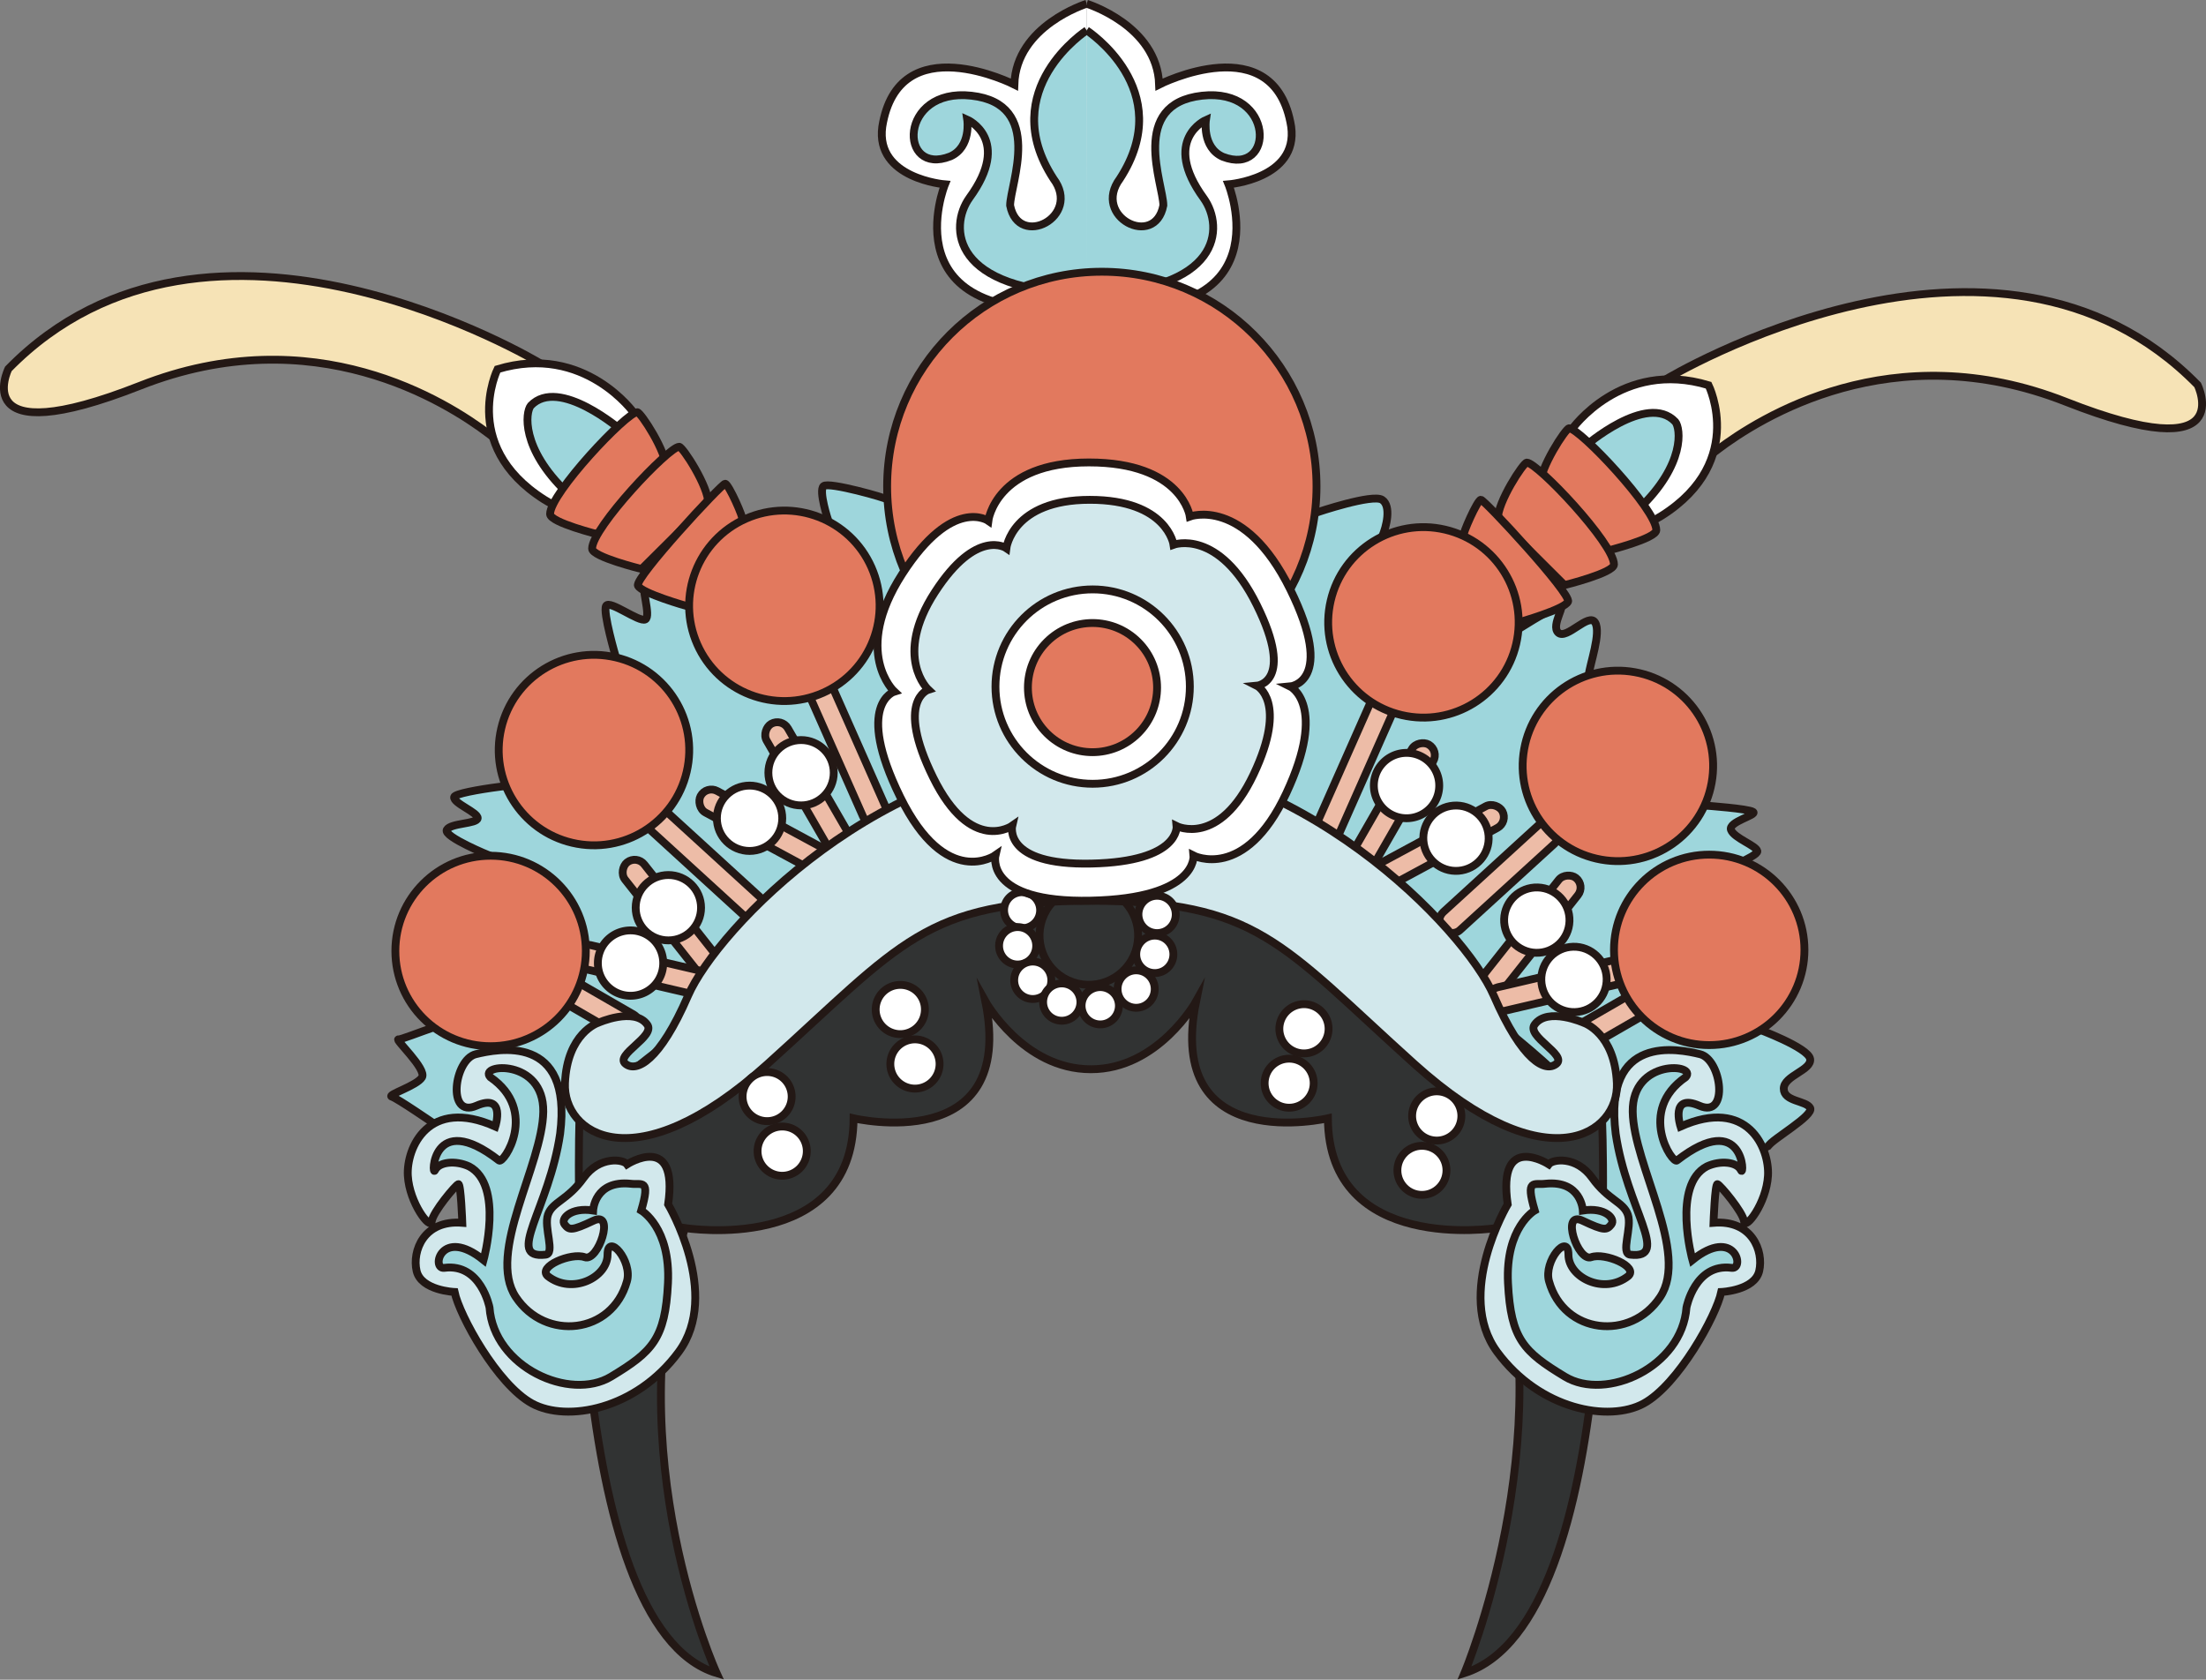 <svg xmlns="http://www.w3.org/2000/svg" viewBox="0 0 281.44 214.31"><rect x="0" y="0" width="281.44" height="214.31" fill="#808080" stroke="none"/><defs><style>.cls-1{fill:#9ed6dc;}.cls-1,.cls-2,.cls-3,.cls-4,.cls-5,.cls-6,.cls-7,.cls-9{stroke:#231815;}.cls-1,.cls-2,.cls-3,.cls-4,.cls-5,.cls-6,.cls-7,.cls-8,.cls-9{stroke-miterlimit:10;}.cls-2{fill:#313333;}.cls-3{fill:#fff;}.cls-4{fill:#f6e3b6;}.cls-5{fill:#e2795e;}.cls-6{fill:none;}.cls-7{fill:#edbca7;}.cls-8,.cls-9{fill:#d2e8ec;}.cls-8{stroke:#211714;}</style></defs><title>旦 (5)</title><g id="图层_2" data-name="图层 2"><g id="头饰"><g id="旦"><g id="旦3"><path class="cls-1" d="M55.38,143.36s-4.68-3.22-5.39-3.44,3.22-1.39,3.85-2.47-3.58-4.93-3-4.84,9.06-3.67,11-2.87l.68-20.56s-6-2.43-5.52-3.31,3.85-.73,3.94-1.47-3.14-1.91-3-2.71S69.47,99.52,70.31,100s8.27-16.13,8.27-16.13-1.72-5.82-1.25-6.58,4.21,2.14,5,1.74-.68-4.37,0-4.78,4.66,2.52,5.63,3,17.71-10.84,17.71-10.84-1.27-3.81-.6-4.39,8.08,1.54,8.15,1.71S168,65.38,168,65.38s7.12-2.41,8.33-1.61.54,3.46,0,4.69,17.09,12,17.09,12,4.11-2.61,5.39-3.15-1.06,2.48,0,3.42,3.88-2.62,4.69-1.31-.69,5.35-.82,6.76,14.83,16.6,14.83,16.6,5.62.4,6.16.81-3.23,1.25-2.83,2.3,3.23,2,3.36,2.7-5.36,2.68-5.1,3.08,5.11,19.6,5.11,19.6,6.45,2.37,6.72,3.82-3.36,2.14-3.36,3.81,2.85,1.5,3.37,2.46-4.88,4-5.33,4.85c-.15.27-9.46,2-18.27,19.5-34.46-41.89-65.93-45-110.69-35.71C83.35,132.72,80.92,195.81,55.38,143.36Z"/><path class="cls-2" d="M139.15,136.42c-8.6,0-13.44-8.67-13.44-8.67,4,19.85-16.81,14.93-16.81,14.93-.09,17.43-21.52,14-21.52,14-8.75,28.87,4.05,56.79,4.05,56.79-19.81-6-17.5-70.83-17.5-70.83s65.44-67.85,130.45,0c0,0,2.89,64.32-17.55,70.83,0,0,12.56-29.75,4.09-56.79,0,0-21.43,3.39-21.51-14,0,0-20.84,4.92-16.81-14.93,0,0-4.84,8.7-13.45,8.67"/><path class="cls-3" d="M138.64.48s-9,2.78-9.23,10.31c0,0-14.79-7.53-16.85,5.38-.9,6.63,8,7.35,8,7.35s-7.44,18.19,18.1,15.68"/><path class="cls-3" d="M138.64.48s9,2.78,9.24,10.31c0,0,14.79-7.53,16.85,5.38.9,6.63-8,7.35-8,7.35s7.44,18.19-18.11,15.68"/><path class="cls-1" d="M138.64,3.88S127,11.41,134.4,22.8c3.62,4.84-4.45,9-5.53,3.41,0-2.69,4.41-12.95-4.93-14s-9.32,10.37-2.69,7.74c2.69-1.2,2.15-4.69,2.15-4.69s5.74,2.51.27,10c-2.6,3.65-2.33,11.92,15,12.19"/><path class="cls-1" d="M138.64,3.88s11.62,7.53,4.24,18.92c-3.61,4.84,4.46,9,5.54,3.41,0-2.69-4.41-12.95,4.93-14S162.67,22.59,156,20c-2.68-1.2-2.15-4.69-2.15-4.69s-5.73,2.51-.27,10c2.6,3.65,2.34,11.92-15,12.19"/><path class="cls-4" d="M212.53,48.39s42.16-25.5,67.84.72c0,0,5.38,10.89-16.81,2.15s-39.11,2.09-44.5,6.16Z"/><path class="cls-4" d="M68.91,46.34s-42.15-25.5-67.84.72c0,0-5.38,10.89,16.81,2.15s39.12,2.1,44.5,6.16Z"/><circle class="cls-5" cx="140.57" cy="62.06" r="27.39"/><circle class="cls-6" cx="138.92" cy="119.37" r="6.29" transform="translate(-9.31 226.96) rotate(-76.65)"/><path class="cls-3" d="M200.53,54.78s6.33-9,17.45-5.63c0,0,5.17,10.43-7.08,17.3Z"/><path class="cls-1" d="M202.13,57s8-7,11.6-3.19c.69.84,1.29,5.43-4.61,11.08Z"/><path class="cls-3" d="M80.92,52.74s-6.34-9-17.45-5.63c0,0-5.17,10.42,7.07,17.29Z"/><path class="cls-1" d="M79.31,54.94s-8-6.95-11.59-3.19c-.69.85-1.29,5.44,4.6,11.08Z"/><rect class="cls-7" x="65.63" y="125.79" width="16.94" height="3.13" rx="1.56" transform="translate(73.6 -19.99) rotate(30)"/><rect class="cls-7" x="80.07" y="108.48" width="19.5" height="3.13" rx="1.56" transform="translate(97.71 -31.79) rotate(42.41)"/><rect class="cls-7" x="98.47" y="94.5" width="19.5" height="3.13" rx="1.56" transform="translate(152.23 -41.79) rotate(66.11)"/><rect class="cls-7" x="76.56" y="115.6" width="18.17" height="3.13" rx="1.56" transform="translate(124.43 -22.69) rotate(51.67)"/><rect class="cls-7" x="73.21" y="122.24" width="18.17" height="3.13" rx="1.56" transform="translate(30.31 -15.47) rotate(13.15)"/><rect class="cls-7" x="93.84" y="98.67" width="18.17" height="3.13" rx="1.56" transform="translate(138.27 -39.03) rotate(60)"/><rect class="cls-7" x="88.29" y="104.31" width="18.17" height="3.13" rx="1.56" transform="translate(61.98 -33.55) rotate(28.36)"/><rect class="cls-7" x="198.49" y="127.74" width="16.94" height="3.13" rx="1.56" transform="translate(450.84 137.81) rotate(150)"/><rect class="cls-7" x="181.49" y="110.43" width="19.5" height="3.13" rx="1.56" transform="translate(407.97 65.71) rotate(137.59)"/><rect class="cls-7" x="163.09" y="96.45" width="19.5" height="3.13" rx="1.56" transform="translate(332.45 -20.32) rotate(113.89)"/><rect class="cls-7" x="186.33" y="117.56" width="18.17" height="3.13" rx="1.56" transform="translate(410.06 39.72) rotate(128.33)"/><rect class="cls-7" x="189.68" y="124.19" width="18.17" height="3.13" rx="1.56" transform="translate(420.93 203.01) rotate(166.85)"/><rect class="cls-7" x="169.05" y="100.62" width="18.17" height="3.13" rx="1.56" transform="matrix(-0.5, 0.87, -0.87, -0.5, 355.69, -0.99)"/><rect class="cls-7" x="174.6" y="106.27" width="18.17" height="3.13" rx="1.56" transform="translate(396.54 115.46) rotate(151.64)"/><path class="cls-8" d="M80,148.55s6.59-4.24,5.24,5.11c0,0,6.79,11.43,1.35,18.82s-14.26,9-18.7,6.59-9.27-11.23-9.9-14.23c0,0-4.26-.18-4.84-2.69s.89-6.54,5.83-6.14c0,0-.18-5-.5-4.93s-3.27,3.57-3.4,4.75-2.85-2.3-3.05-5.83,2.62-10.08,11.16-6.27c0,0,1.39-4.31-2.42-2.65s-2.83-5.91-.07-6.58,12.37-2.69,10.76,10.15c-1.41,9.58-7.06,16-1.88,15.43,1.31-.1-.24-3.47.33-5.11s2.49-1.82,4.54-4.68S79.55,147.91,80,148.55Z"/><path class="cls-1" d="M75.67,154.44s.18-3.9,4.8-3.41c1.43.18,2.55-.71,1.34,3.41,0,0,3.76,2.15,3.41,9.28s-2,8.74-7.26,11.92S63,174.43,62.45,166.81c0,0-1.09-5.66-5.76-5.05-1.75.23-.41-5.35,5-1,0,0,2.64-9.57-1.84-11.94-1.75-.81-3.85-.58-4.35.49s-.44-7.93,8.16-1.25c.55.53,5.13-6.32-1.11-10.63-1.58-1.7,6.85-2.42,6.76,4.4s-7.26,18-3.5,23.66,12.28,4.75,14.17-2c.76-2.6-2.47-6.32-2.47-3.41s-4.53,5.16-7.62,2.74c-1.39-1.21,3-3.05,4.71-2.42s3.94-6,1.12-4.66-3.11,1.21-3.68.49S72.8,154,75.67,154.44Z"/><path class="cls-8" d="M197.59,148.55s-6.59-4.24-5.24,5.11c0,0-6.79,11.43-1.35,18.82s14.26,9,18.69,6.59,9.28-11.23,9.91-14.23c0,0,4.26-.18,4.84-2.69s-.9-6.54-5.83-6.14c0,0,.18-5,.5-4.93s3.27,3.57,3.4,4.75,2.85-2.3,3.05-5.83-2.62-10.08-11.16-6.27c0,0-1.39-4.31,2.42-2.65s2.82-5.91.07-6.58-12.37-2.69-10.76,10.15c1.41,9.58,7.06,16,1.88,15.43-1.31-.1.24-3.47-.33-5.11s-2.49-1.82-4.54-4.68S198.06,147.91,197.59,148.55Z"/><path class="cls-1" d="M201.94,154.44s-.18-3.9-4.8-3.41c-1.43.18-2.55-.71-1.34,3.41,0,0-3.77,2.15-3.41,9.28s2,8.74,7.26,11.92,14.93-1.21,15.51-8.83c0,0,1.09-5.66,5.76-5.05,1.75.23.41-5.35-5-1,0,0-2.64-9.57,1.84-11.94,1.75-.81,3.85-.58,4.35.49s.44-7.93-8.16-1.25c-.55.53-5.13-6.32,1.11-10.63,1.58-1.7-6.85-2.42-6.76,4.4s7.26,18,3.5,23.66-12.28,4.75-14.17-2c-.76-2.6,2.47-6.32,2.47-3.41s4.52,5.16,7.62,2.74c1.39-1.21-3-3.05-4.71-2.42s-3.94-6-1.12-4.66,3.1,1.21,3.68.49S204.81,154,201.94,154.44Z"/><path class="cls-9" d="M139.18,114.93c-21.24,0-24.2,5.45-41.27,20.82s-26.1,8.83-25.83,2.45,4.2-7.69,4.2-7.69,4.63-2.08,6.29.21c1.12,1.49-4.17,3.86-2.78,5s4.35-.28,8-8.7,25-30.93,51.1-30.5"/><path class="cls-9" d="M139.18,114.93c21.25,0,24.21,5.45,41.27,20.82s26.1,8.83,25.83,2.45-4.19-7.69-4.19-7.69-4.64-2.08-6.3.21c-1.12,1.49,4.17,3.86,2.78,5s-4.35-.28-8-8.7-25-30.93-51.1-30.5"/><circle class="cls-3" cx="102.2" cy="98.59" r="4.17"/><circle class="cls-3" cx="95.63" cy="104.4" r="4.17"/><circle class="cls-3" cx="85.27" cy="115.81" r="4.17"/><path class="cls-3" d="M83.17,119.72a4.17,4.17,0,1,1-5.88.43A4.17,4.17,0,0,1,83.17,119.72Z"/><path class="cls-3" d="M182.17,97.07a4.17,4.17,0,1,1-5.88.43A4.17,4.17,0,0,1,182.17,97.07Z"/><circle class="cls-3" cx="185.76" cy="106.93" r="4.17" transform="translate(-7.79 14.85) rotate(-4.48)"/><circle class="cls-3" cx="196.08" cy="117.41" r="4.17" transform="translate(72.52 309.67) rotate(-88.19)"/><circle class="cls-3" cx="200.81" cy="124.95" r="4.17" transform="translate(-3.58 5.95) rotate(-1.68)"/><path class="cls-3" d="M101,139.92a3.13,3.13,0,1,1-3.13-3.14A3.13,3.13,0,0,1,101,139.92Z"/><path class="cls-3" d="M102.93,146.86a3.14,3.14,0,1,1-3.13-3.13A3.13,3.13,0,0,1,102.93,146.86Z"/><path class="cls-3" d="M118,128.8a3.14,3.14,0,1,1-3.13-3.14A3.13,3.13,0,0,1,118,128.8Z"/><path class="cls-3" d="M119.87,135.75a3.14,3.14,0,1,1-3.14-3.14A3.14,3.14,0,0,1,119.87,135.75Z"/><path class="cls-3" d="M180.16,142.37a3.14,3.14,0,1,0,3.14-3.13A3.14,3.14,0,0,0,180.16,142.37Z"/><circle class="cls-3" cx="181.41" cy="149.32" r="3.13"/><path class="cls-3" d="M163.22,131.25a3.14,3.14,0,1,0,3.14-3.13A3.15,3.15,0,0,0,163.22,131.25Z"/><circle class="cls-3" cx="164.47" cy="138.2" r="3.13"/><path class="cls-3" d="M132.7,116.11a2.3,2.3,0,1,1-2.29-2.28A2.3,2.3,0,0,1,132.7,116.11Z"/><ellipse class="cls-3" cx="129.83" cy="120.67" rx="2.37" ry="2.39"/><ellipse class="cls-3" cx="131.76" cy="125.07" rx="2.37" ry="2.39"/><path class="cls-3" d="M137.84,127.86a2.38,2.38,0,1,1-2.38-2.39A2.39,2.39,0,0,1,137.84,127.86Z"/><path class="cls-3" d="M142.75,128.33a2.38,2.38,0,1,1-2.38-2.39A2.39,2.39,0,0,1,142.75,128.33Z"/><ellipse class="cls-3" cx="144.95" cy="126.19" rx="2.37" ry="2.39"/><ellipse class="cls-3" cx="147.33" cy="121.76" rx="2.37" ry="2.39"/><path class="cls-3" d="M150,116.68a2.38,2.38,0,1,1-2.38-2.39A2.38,2.38,0,0,1,150,116.68Z"/><path class="cls-3" d="M126.09,66.45S127,59,138.92,59s12.88,6.9,12.88,6.9,6.94-2.59,12.8,9.28,0,12.4,0,12.4,4.79,2.34-.5,13.64-11.83,7.94-11.83,7.94.56,5.45-13.09,5.75S127,109.11,127,109.11s-6.3,4.48-12.15-7.42-.75-13.45-.75-13.45-5.44-5,1-15S126.09,66.45,126.09,66.45Z"/><path class="cls-9" d="M128.39,69.94s.75-6.17,10.64-6.17,10.69,5.73,10.69,5.73,5.76-2.15,10.63,7.7,0,10.29,0,10.29,4,2-.42,11.32-9.82,6.59-9.82,6.59.47,4.53-10.86,4.78-10.11-4.83-10.11-4.83-5.23,3.71-10.09-6.16S118.44,88,118.44,88s-4.52-4.18.83-12.44S128.39,69.94,128.39,69.94Z"/><circle class="cls-3" cx="139.4" cy="87.6" r="12.4"/><circle class="cls-5" cx="139.38" cy="87.73" r="8.24" transform="translate(-21.21 124.25) rotate(-45)"/><path class="cls-5" d="M205,70.28s6.3-1.56,6.31-2.64c0-2.67-9.78-13-11.12-13-.44,0-3.75,5.09-3.7,7.24C196.65,62,205,70.28,205,70.28Z"/><path class="cls-5" d="M76.49,68.23s-6.3-1.55-6.31-2.64c0-2.66,9.78-13,11.12-13,.45,0,3.76,5.08,3.7,7.23C84.79,59.93,76.49,68.23,76.49,68.23Z"/><path class="cls-5" d="M199.6,74.65s6.3-1.55,6.31-2.63c0-2.67-9.78-13-11.12-13-.45,0-3.76,5.08-3.7,7.23C191.3,66.35,199.6,74.65,199.6,74.65Z"/><path class="cls-5" d="M81.85,72.6S75.54,71.05,75.54,70c0-2.67,9.78-13,11.11-13,.45,0,3.76,5.09,3.71,7.24C90.15,64.31,81.85,72.6,81.85,72.6Z"/><path class="cls-5" d="M193.74,79.4s5.86-1.65,6.31-2.64-10.67-13-11.12-13-2.42,4.51-2.21,4.61S193.74,79.4,193.74,79.4Z"/><path class="cls-5" d="M87.7,77.35s-5.86-1.65-6.31-2.63,10.67-13,11.12-13,2.43,4.51,2.21,4.62S87.7,77.35,87.7,77.35Z"/><circle class="cls-5" cx="100.07" cy="77.29" r="12.15" transform="translate(-22.73 47.15) rotate(-23.89)"/><circle class="cls-5" cx="181.59" cy="79.4" r="12.15" transform="translate(62.97 238.17) rotate(-76.85)"/><circle class="cls-5" cx="75.77" cy="95.7" r="12.15" transform="translate(-34.65 147.71) rotate(-76.85)"/><circle class="cls-5" cx="62.59" cy="121.33" r="12.15"/><circle class="cls-5" cx="206.41" cy="97.71" r="12.15" transform="translate(73.79 283.63) rotate(-79.83)"/><circle class="cls-5" cx="218.06" cy="121.19" r="12.15"/></g></g></g></g></svg>